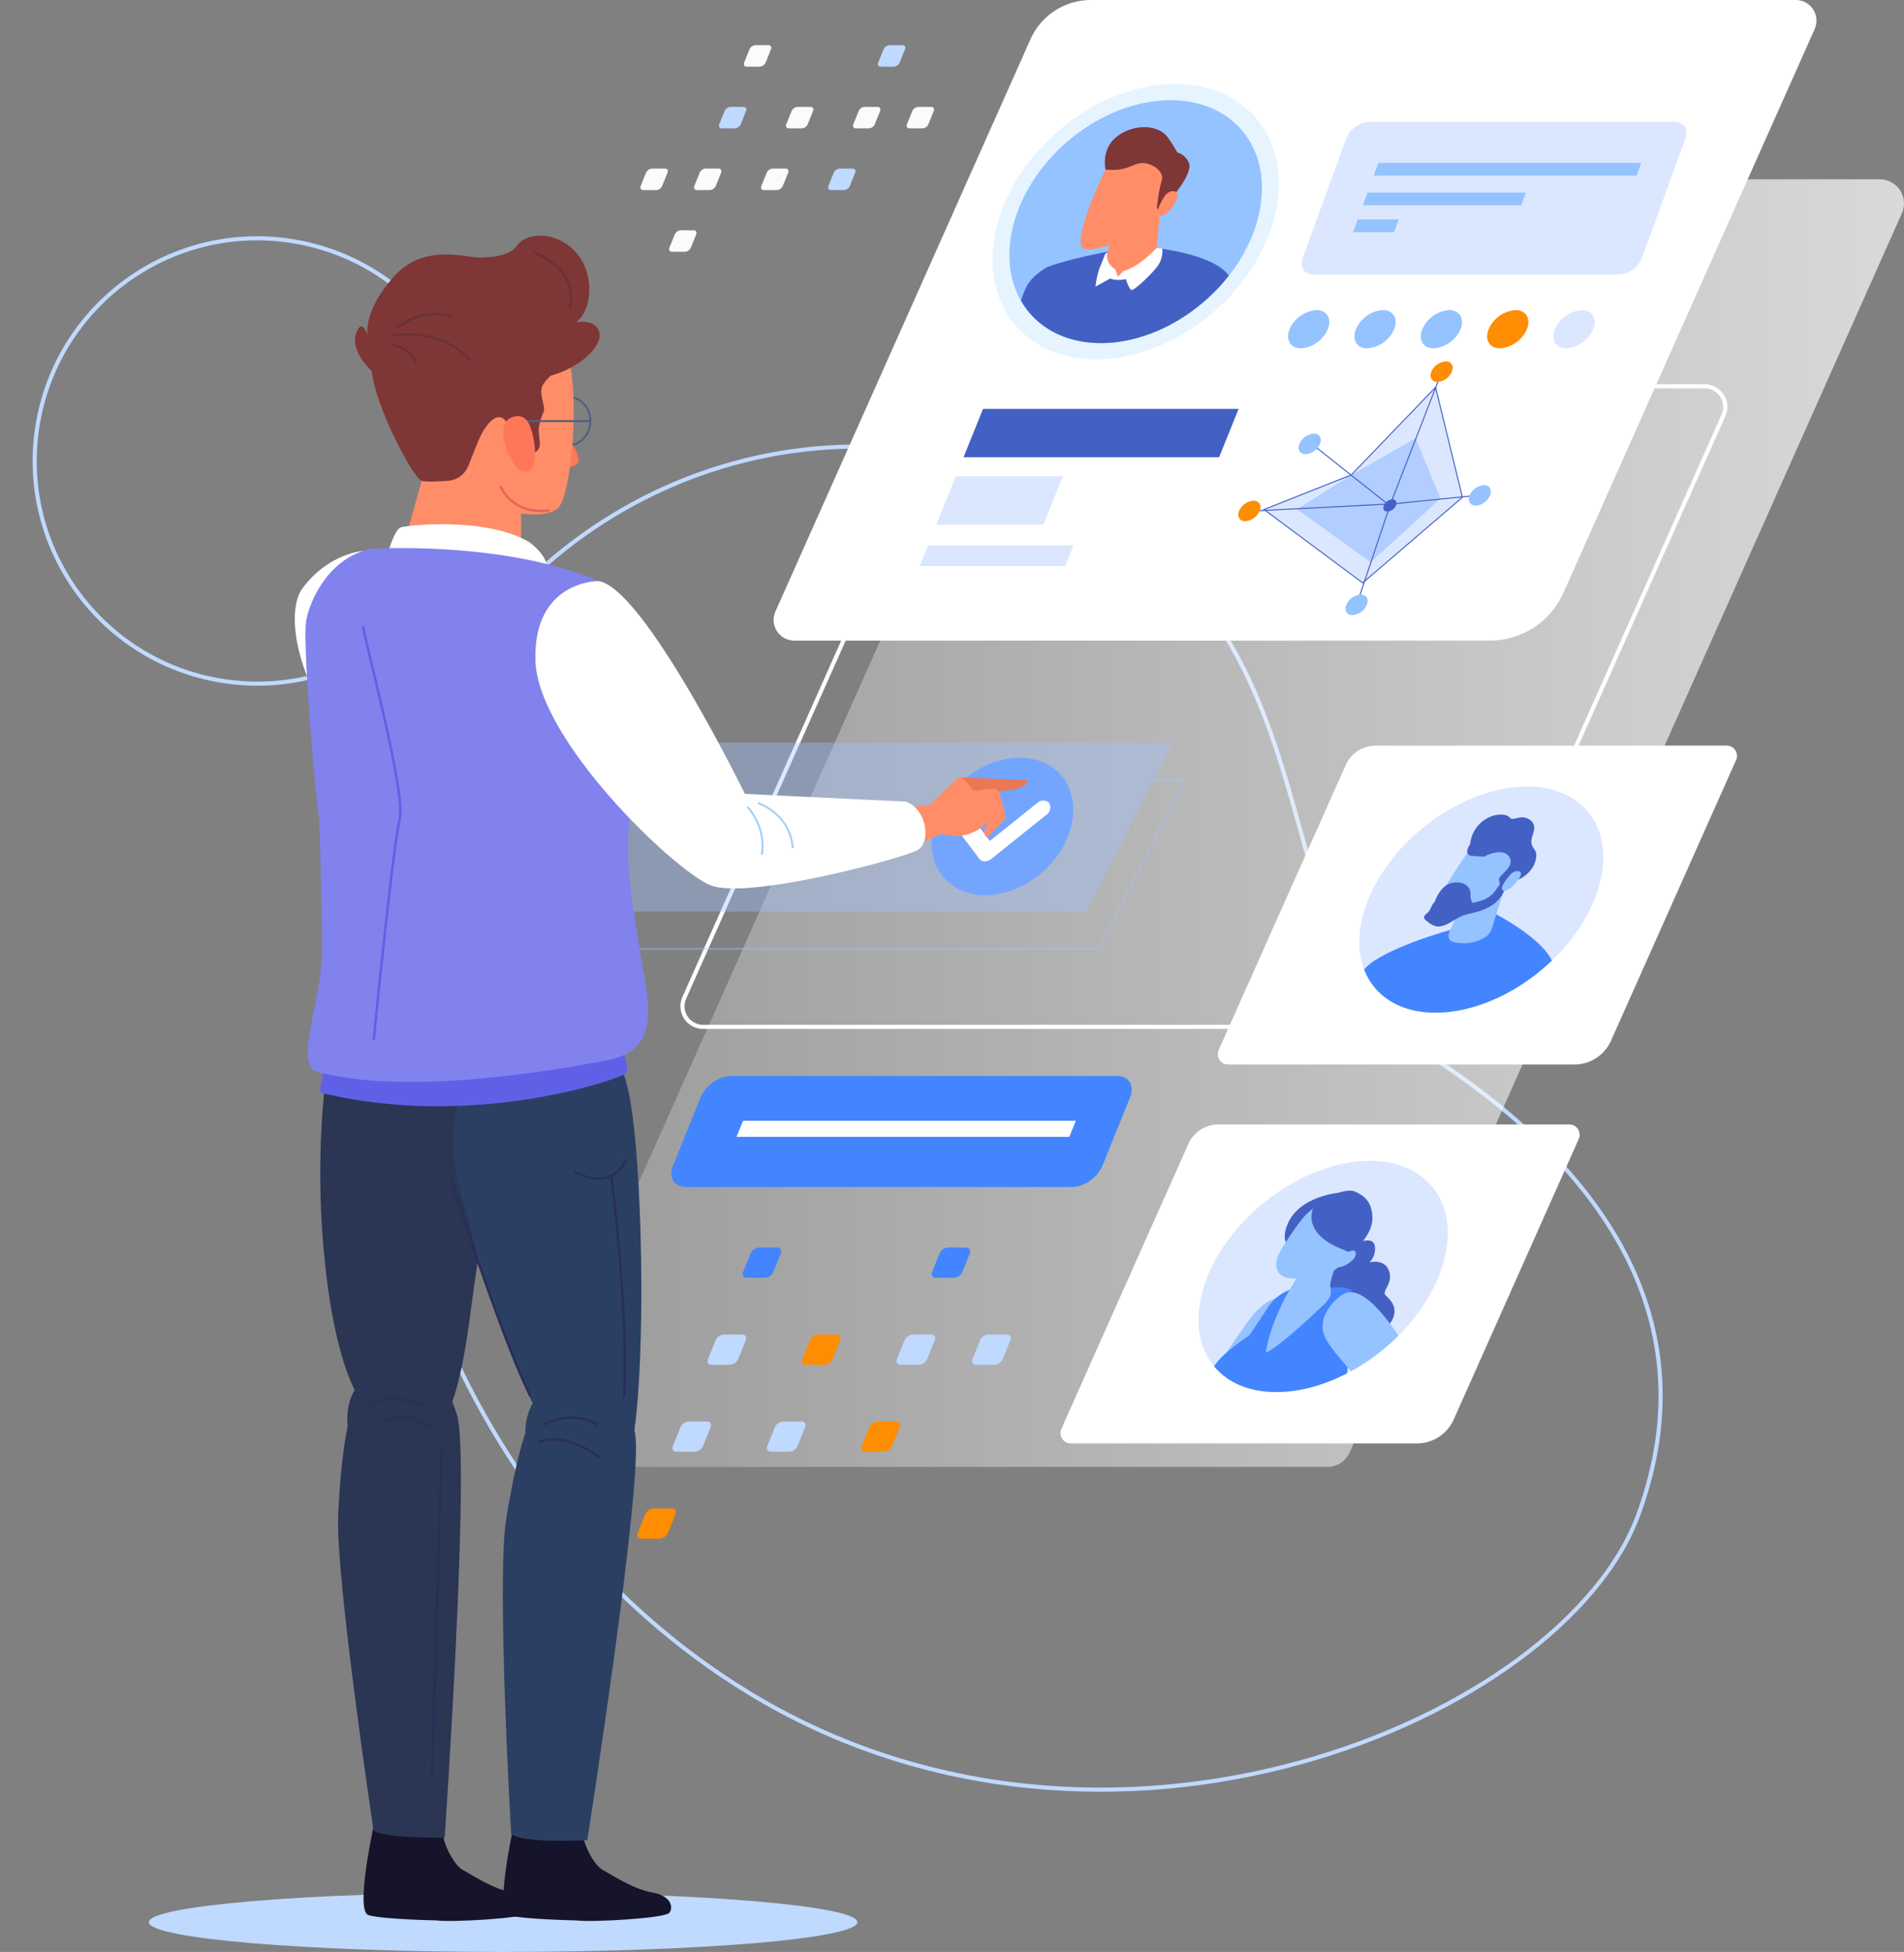 <svg xmlns="http://www.w3.org/2000/svg" xmlns:xlink="http://www.w3.org/1999/xlink" width="513.282" height="526" viewBox="0 0 513.282 526">
  <rect x="0" y="0" width="513.282" height="526" fill="#808080" stroke="none"/>
  <defs>
    <linearGradient id="linear-gradient" y1="0.5" x2="1" y2="0.5" gradientUnits="objectBoundingBox">
      <stop offset="0" stop-color="#fff" stop-opacity="0.2"/>
      <stop offset="1" stop-color="#fff" stop-opacity="0.702"/>
    </linearGradient>
    <clipPath id="clip-path">
      <ellipse id="Ellipse_136" data-name="Ellipse 136" cx="37.261" cy="24.944" rx="37.261" ry="24.944" transform="matrix(0.774, -0.633, 0.633, 0.774, 0, 47.19)" fill="none"/>
    </clipPath>
    <clipPath id="clip-path-2">
      <ellipse id="Ellipse_138" data-name="Ellipse 138" cx="38.08" cy="25.492" rx="38.08" ry="25.492" transform="translate(0 48.227) rotate(-39.289)" fill="none"/>
    </clipPath>
  </defs>
  <g id="Sign-up_as_a_employer-or-_Jobseekers" data-name="Sign-up as a employer-or- Jobseekers" transform="translate(-362.287 -132.543)">
    <path id="Path_667" data-name="Path 667" d="M420.014,293.374c16.492-72.5,91.871-116.005,162.65-93.242q2.133.687,4.3,1.432c92.523,31.8,62.164,125.774,108.425,154.687s79.513,70.837,59.273,125.774S611.542,589,514.68,529.731C438.542,483.139,399.027,385.629,420.014,293.374Z" transform="translate(49.239 58.819)" fill="none" stroke="#bfd9ff" stroke-miterlimit="10" stroke-width="1.109"/>
    <circle id="Ellipse_132" data-name="Ellipse 132" cx="59.996" cy="59.996" r="59.996" transform="translate(362.922 306.533) rotate(-80.912)" fill="none" stroke="#bfd9ff" stroke-miterlimit="10" stroke-width="1.109"/>
    <g id="Group_197" data-name="Group 197" transform="translate(402.406 132.543)">
      <path id="Path_668" data-name="Path 668" d="M651.3,504.211H441.465a6.5,6.5,0,0,1-5.941-9.154L584.411,161.1a6.5,6.5,0,0,1,5.94-3.855H800.187a6.505,6.505,0,0,1,5.943,9.154L657.242,500.355A6.507,6.507,0,0,1,651.3,504.211Z" transform="translate(-333.538 -108.922)" fill="url(#linear-gradient)"/>
      <path id="Path_669" data-name="Path 669" d="M682.139,292.271l67.718-151.89a5.57,5.57,0,0,0-5.088-7.838h-190a17.859,17.859,0,0,0-16.314,10.588L469.7,297.327a5.571,5.571,0,0,0,5.088,7.838H662.271A21.75,21.75,0,0,0,682.139,292.271Z" transform="translate(-300.78 -132.543)" fill="#fff"/>
      <path id="Path_670" data-name="Path 670" d="M669.575,345.484l67.718-151.89a5.57,5.57,0,0,0-5.088-7.838H542.2a17.862,17.862,0,0,0-16.312,10.588l-68.747,154.2a5.57,5.57,0,0,0,5.088,7.838H649.707A21.752,21.752,0,0,0,669.575,345.484Z" transform="translate(-312.792 -81.667)" fill="none" stroke="#fff" stroke-miterlimit="10" stroke-width="1.109"/>
      <path id="Path_671" data-name="Path 671" d="M597.526,239.978H606.2l-23.312,45.539H441.935l5.689-11.115" transform="translate(-326.863 -29.826)" fill="none" stroke="#a1c2ff" stroke-miterlimit="10" stroke-width="0.554" opacity="0.39"/>
      <g id="Group_158" data-name="Group 158" transform="translate(212.645 7.404)">
        <g id="Group_153" data-name="Group 153" transform="translate(0 0)">
          <ellipse id="Ellipse_133" data-name="Ellipse 133" cx="42.79" cy="32.154" rx="42.79" ry="32.154" transform="translate(0 56.055) rotate(-40.92)" fill="#e6f4ff"/>
          <g id="Group_152" data-name="Group 152" transform="translate(6.282 6.156)">
            <ellipse id="Ellipse_134" data-name="Ellipse 134" cx="37.756" cy="28.371" rx="37.756" ry="28.371" transform="translate(0 49.46) rotate(-40.92)" fill="#94c3ff"/>
          </g>
        </g>
        <g id="Group_157" data-name="Group 157" transform="translate(22.468 26.861)">
          <g id="Group_156" data-name="Group 156">
            <g id="Group_155" data-name="Group 155" transform="translate(0 3.954)">
              <g id="Group_154" data-name="Group 154">
                <path id="Path_672" data-name="Path 672" d="M534.829,166.427s-17.2,2.842-24.539,5.737c-4.986,3-5.778,5.389-6.969,8.973l-.018.035c4,6.989,11.607,11.431,21.542,11.431,12.834,0,26.038-7.406,34.484-18.162C554.73,167.689,534.829,166.427,534.829,166.427Z" transform="translate(-503.303 -138.366)" fill="#4361c4"/>
                <path id="Path_673" data-name="Path 673" d="M517.821,166.413l-2.966,12.529a2.377,2.377,0,0,0,1.892,3.12,14.083,14.083,0,0,0,9.964-2.175,4.441,4.441,0,0,0,2.075-3.267c.417-5.847,1.6-17.834,1.6-17.834Z" transform="translate(-492.345 -145.671)" fill="#ff8d68"/>
                <path id="Path_674" data-name="Path 674" d="M518.239,159.547s-8.077,16.353-6.5,20.746c1.817,3,18.057-3.736,20.717-8.12s8.769-12.325,4.01-17.292S524.35,151.605,518.239,159.547Z" transform="translate(-495.435 -152.081)" fill="#ff8d68"/>
              </g>
            </g>
            <path id="Path_675" data-name="Path 675" d="M515.055,161.48s-1.422-5.778,3.466-9.182,11.163-2.723,13.421.681a37.349,37.349,0,0,1,2.451,3.914,4.6,4.6,0,0,1,3.206,3.063c.8,2.553-4.288,9.02-6.357,10.891s-1.641,1.921-1.641,1.921l-.692-.9a40.659,40.659,0,0,1,1.393-7.828c.27-1.532-1.479-3.744-4.565-4.254S521.514,162.15,515.055,161.48Z" transform="translate(-492.251 -150.06)" fill="#7e3636"/>
            <path id="Path_676" data-name="Path 676" d="M523.822,160.485s1.123-2.087,3.122-1.5c1.985.663-1.98,6.913-4.082,6.479C520.85,164.953,523.822,160.485,523.822,160.485Z" transform="translate(-485.271 -141.624)" fill="#ff8d68"/>
            <path id="Path_677" data-name="Path 677" d="M530.071,166.69s-4.317,4.765-8.564,6.126c-.745.227-1.85,1.7-1.85,1.7l-.775-2.042s-2.917-1.7-2.07-4.652l-.585.454-1.559,3.857a23.755,23.755,0,0,0-1.091,4.992l3.908-2.156a7.618,7.618,0,0,0,4.278.113s.808,2.723,1.537,2.95,6.633-5.332,7.527-7.261a7.246,7.246,0,0,0,.767-3.857Z" transform="translate(-493.482 -134.16)" fill="#fff"/>
          </g>
        </g>
      </g>
      <g id="Group_159" data-name="Group 159" transform="translate(310.814 32.837)">
        <path id="Path_678" data-name="Path 678" d="M627.515,190.484H545.2c-2.525,0-3.826-2.046-2.907-4.573l11.65-32.009a7.232,7.232,0,0,1,6.236-4.571h82.31c2.525,0,3.828,2.046,2.909,4.571l-11.65,32.009A7.233,7.233,0,0,1,627.515,190.484Z" transform="translate(-542.003 -149.33)" fill="#a1c2ff" opacity="0.39"/>
        <path id="Path_679" data-name="Path 679" d="M622.793,158.409H551.916l1.248-3.43h70.878Z" transform="translate(-532.526 -143.929)" fill="#94c3ff"/>
        <path id="Path_680" data-name="Path 680" d="M593.106,162.5H550.427l1.248-3.429h42.679Z" transform="translate(-533.95 -140.018)" fill="#94c3ff"/>
        <path id="Path_681" data-name="Path 681" d="M560.13,166.2H549.079l1.248-3.43h11.051Z" transform="translate(-535.238 -136.479)" fill="#94c3ff"/>
      </g>
      <g id="Group_162" data-name="Group 162" transform="translate(293.703 83.566)">
        <path id="Path_682" data-name="Path 682" d="M550.822,180.412a8.57,8.57,0,0,1-7.23,5.15c-2.846,0-4.219-2.3-3.071-5.15a8.576,8.576,0,0,1,7.232-5.148C550.6,175.264,551.972,177.568,550.822,180.412Z" transform="translate(-526.697 -175.264)" fill="#94c3ff"/>
        <path id="Path_683" data-name="Path 683" d="M559.968,180.412a8.57,8.57,0,0,1-7.23,5.15c-2.846,0-4.219-2.3-3.071-5.15a8.576,8.576,0,0,1,7.232-5.148C559.743,175.264,561.118,177.568,559.968,180.412Z" transform="translate(-517.953 -175.264)" fill="#94c3ff"/>
        <path id="Path_684" data-name="Path 684" d="M569.114,180.412a8.569,8.569,0,0,1-7.229,5.15c-2.846,0-4.219-2.3-3.071-5.15a8.576,8.576,0,0,1,7.232-5.148C568.889,175.264,570.264,177.568,569.114,180.412Z" transform="translate(-509.209 -175.264)" fill="#94c3ff"/>
        <path id="Path_685" data-name="Path 685" d="M578.26,180.412a8.57,8.57,0,0,1-7.23,5.15c-2.846,0-4.219-2.3-3.071-5.15a8.577,8.577,0,0,1,7.232-5.148C578.035,175.264,579.41,177.568,578.26,180.412Z" transform="translate(-500.464 -175.264)" fill="#ff8d02"/>
        <path id="Path_686" data-name="Path 686" d="M587.406,180.412a8.57,8.57,0,0,1-7.232,5.15c-2.844,0-4.217-2.3-3.069-5.15a8.577,8.577,0,0,1,7.232-5.148C587.181,175.264,588.556,177.568,587.406,180.412Z" transform="translate(-491.72 -175.264)" fill="#a1c2ff" opacity="0.39"/>
        <g id="Group_161" data-name="Group 161" transform="translate(0 13.824)">
          <g id="Group_160" data-name="Group 160" transform="translate(4.412 3.686)">
            <path id="Path_687" data-name="Path 687" d="M583.044,185.9l-22.71,23.6L536.8,218.833l26.671,19.578,26.805-22.871Z" transform="translate(-534.276 -182.606)" fill="#a1c2ff" opacity="0.39"/>
            <path id="Path_688" data-name="Path 688" d="M573.325,192.909,556,202.8l-14.656,9.264,19.878,14.276,18.794-17.167Z" transform="translate(-529.939 -175.904)" fill="#a1c2ff" opacity="0.7"/>
            <path id="Path_689" data-name="Path 689" d="M583.044,185.9l-22.71,23.6L536.8,218.833l26.6,19.761,26.879-23.054Z" transform="translate(-534.276 -182.606)" fill="none" stroke="#4361c4" stroke-miterlimit="10" stroke-width="0.281"/>
            <path id="Path_690" data-name="Path 690" d="M556.663,202.98a2.743,2.743,0,0,1-2.312,1.647c-.91,0-1.35-.737-.982-1.647a2.742,2.742,0,0,1,2.312-1.647C556.59,201.333,557.03,202.07,556.663,202.98Z" transform="translate(-518.562 -167.85)" fill="#4361c4"/>
            <path id="Path_691" data-name="Path 691" d="M551.281,193.85l20.1,15.918-35.869,1.83" transform="translate(-535.511 -175.004)" fill="none" stroke="#4361c4" stroke-miterlimit="10" stroke-width="0.281"/>
            <path id="Path_692" data-name="Path 692" d="M549.64,229.864,558.6,203.15l23.649-2.379" transform="translate(-522.002 -168.386)" fill="none" stroke="#4361c4" stroke-miterlimit="10" stroke-width="0.281"/>
            <line id="Line_9" data-name="Line 9" x1="13.497" y2="34.764" transform="translate(36.601)" fill="none" stroke="#4361c4" stroke-miterlimit="10" stroke-width="0.281"/>
          </g>
          <path id="Path_693" data-name="Path 693" d="M547.316,195.045a4.6,4.6,0,0,1-3.881,2.764c-1.526,0-2.263-1.238-1.647-2.764a4.6,4.6,0,0,1,3.881-2.764C547.195,192.281,547.932,193.519,547.316,195.045Z" transform="translate(-525.306 -172.818)" fill="#94c3ff"/>
          <path id="Path_694" data-name="Path 694" d="M539,204.282a4.6,4.6,0,0,1-3.879,2.764c-1.528,0-2.265-1.236-1.649-2.764a4.6,4.6,0,0,1,3.881-2.762C538.882,201.52,539.619,202.756,539,204.282Z" transform="translate(-533.256 -163.985)" fill="#ff8d02"/>
          <path id="Path_695" data-name="Path 695" d="M553.783,217.217a4.606,4.606,0,0,1-3.881,2.764c-1.526,0-2.263-1.238-1.647-2.764a4.6,4.6,0,0,1,3.881-2.764C553.662,214.453,554.4,215.691,553.783,217.217Z" transform="translate(-519.123 -151.62)" fill="#94c3ff"/>
          <path id="Path_696" data-name="Path 696" d="M570.765,202.14a4.606,4.606,0,0,1-3.881,2.764c-1.526,0-2.263-1.238-1.647-2.764a4.6,4.6,0,0,1,3.881-2.764C570.644,199.376,571.381,200.612,570.765,202.14Z" transform="translate(-502.887 -166.035)" fill="#94c3ff"/>
          <path id="Path_697" data-name="Path 697" d="M565.5,185.095a4.6,4.6,0,0,1-3.881,2.764c-1.526,0-2.263-1.238-1.647-2.764a4.6,4.6,0,0,1,3.881-2.764C565.378,182.331,566.115,183.567,565.5,185.095Z" transform="translate(-507.922 -182.331)" fill="#ff8d02"/>
        </g>
      </g>
      <g id="Group_163" data-name="Group 163" transform="translate(207.776 110.18)">
        <path id="Path_698" data-name="Path 698" d="M564.287,201.905h-68.9l5.267-13.035h68.9Z" transform="translate(-483.536 -188.87)" fill="#4361c4"/>
        <path id="Path_699" data-name="Path 699" d="M528.589,213.259H489.328l2.257-5.587h39.261Z" transform="translate(-489.328 -170.894)" fill="#a1c2ff" opacity="0.39"/>
        <path id="Path_700" data-name="Path 700" d="M520.5,211.187H491.635l5.267-13.036h28.864Z" transform="translate(-487.121 -179.996)" fill="#a1c2ff" opacity="0.39"/>
      </g>
      <g id="Group_171" data-name="Group 171" transform="translate(288.169 199.509)">
        <path id="Path_701" data-name="Path 701" d="M636.437,314.783l33.717-75.624a2.774,2.774,0,0,0-2.533-3.9h-94.6a8.894,8.894,0,0,0-8.122,5.272L530.67,317.3a2.774,2.774,0,0,0,2.533,3.9h93.344A10.83,10.83,0,0,0,636.437,314.783Z" transform="translate(-530.427 -233.849)" fill="#fff"/>
        <g id="Group_170" data-name="Group 170" transform="translate(26.409 0)">
          <ellipse id="Ellipse_135" data-name="Ellipse 135" cx="37.261" cy="24.944" rx="37.261" ry="24.944" transform="matrix(0.774, -0.633, 0.633, 0.774, 0, 47.19)" fill="#a1c2ff" opacity="0.39"/>
          <g id="Group_169" data-name="Group 169" transform="translate(0)">
            <g id="Group_168" data-name="Group 168" transform="translate(0)" clip-path="url(#clip-path)">
              <g id="Group_167" data-name="Group 167" transform="translate(-2.031 20.001)">
                <path id="Path_702" data-name="Path 702" d="M592.081,258.092s15.34,7.623,16.963,14.608-5.184,25.406-5.184,25.406H542.889s9.994-21.6,17.763-26.675,22.767-8.961,22.767-8.961Z" transform="translate(-542.889 -232.017)" fill="#4385ff"/>
                <g id="Group_166" data-name="Group 166" transform="translate(31.23)">
                  <g id="Group_165" data-name="Group 165">
                    <g id="Group_164" data-name="Group 164" transform="translate(2.999 4.349)">
                      <path id="Path_703" data-name="Path 703" d="M567.3,258.161,562.517,268.5c-.6,1.293-.243,2.474.872,2.811a11.044,11.044,0,0,0,8.243-.949,4.508,4.508,0,0,0,2.269-2.578c1.475-4.912,4.757-14.95,4.757-14.95Z" transform="translate(-558.627 -241.394)" fill="#94c3ff"/>
                      <path id="Path_704" data-name="Path 704" d="M569.572,252.276s-9.544,13.117-9.174,16.977c.837,2.7,14.9-1.543,17.845-5.015s9.3-9.645,6.539-14.275S575.923,246.1,569.572,252.276Z" transform="translate(-560.388 -246.985)" fill="#94c3ff"/>
                    </g>
                    <path id="Path_705" data-name="Path 705" d="M571.441,252.475a5.836,5.836,0,0,0-.34.516c-.554.933-1.375,2.815.917,2.938l3.059.164s4.912-2.8,6.84.164c1.434,2.96-3.243,4.769-2.854,6.25s.192,1.15-.469,1.972a7.548,7.548,0,0,1-3.4,3.126c-2.208.986-3.949.822-6.06,1.974s-6.183-.166-6.606-1.152c-.984-.822-1.549.986-2.179,2.138s-2.572,1.481-.7,2.96,3.249,2.138,6.512.164,3.363-1.807,6.654-2.631,5.739-2.484,6.995-4.53,1.659-4.679,2.717-5.665,1.643,0,1.179,1.15,4.016-.986,5.082-4.44-.81-3.288-1-5.262,2.056-4.276-.338-6.083-4.64.493-5.489-.659-4.568-1.314-7.537,1.152a8.99,8.99,0,0,0-3.14,5.96" transform="translate(-558.854 -244.762)" fill="#4361c4"/>
                    <path id="Path_706" data-name="Path 706" d="M571.7,253.69s1.289-1.665,2.742-.986c1.428.739-2.909,5.673-4.473,5.119C568.5,257.205,571.7,253.69,571.7,253.69Z" transform="translate(-548.596 -237.324)" fill="#94c3ff"/>
                    <path id="Path_707" data-name="Path 707" d="M560.211,259.984s1.4-5.1,4.957-5.755,5.156,1.479,4.919,3.288a3.019,3.019,0,0,0,1.336,2.8S562.46,264.589,560.211,259.984Z" transform="translate(-557.557 -235.826)" fill="#4361c4"/>
                  </g>
                </g>
              </g>
            </g>
          </g>
        </g>
      </g>
      <g id="Group_172" data-name="Group 172" transform="translate(245.757 303.009)">
        <path id="Path_708" data-name="Path 708" d="M614.757,366.975l33.715-75.624a2.773,2.773,0,0,0-2.533-3.9h-94.6a8.9,8.9,0,0,0-8.124,5.272l-34.228,76.772a2.774,2.774,0,0,0,2.533,3.9h93.344A10.833,10.833,0,0,0,614.757,366.975Z" transform="translate(-508.745 -287.449)" fill="#fff"/>
      </g>
      <g id="Group_179" data-name="Group 179" transform="translate(270.949 300.125)">
        <ellipse id="Ellipse_137" data-name="Ellipse 137" cx="38.08" cy="25.492" rx="38.08" ry="25.492" transform="translate(0 48.227) rotate(-39.289)" fill="#a1c2ff" opacity="0.39"/>
        <g id="Group_178" data-name="Group 178" transform="translate(0 0)">
          <g id="Group_177" data-name="Group 177" clip-path="url(#clip-path-2)">
            <g id="Group_176" data-name="Group 176" transform="translate(-17.539 20.725)">
              <path id="Path_709" data-name="Path 709" d="M555.863,304.28s4.644-2.21,5.266.471a5.13,5.13,0,0,1-1.428,4.595s4.2-1.154,5.315,2.427-2.251,5.289-.855,6.565,4.29,4.006.243,8.544-9.966,9.743-16.828,6.391S542.9,313.6,542.9,313.6l1.676-4.765Z" transform="translate(-484.059 -290.016)" fill="#4361c4"/>
              <path id="Path_710" data-name="Path 710" d="M554.173,296.864s-10.34.87-13.6,8.114,3.226,7.752,3.226,7.752Z" transform="translate(-486.849 -296.289)" fill="#4361c4"/>
              <path id="Path_711" data-name="Path 711" d="M512.78,332.406l.665,1.2a160.57,160.57,0,0,0,15.062,15.59h14.766c7.7-7.02,18.215-19.256,18.262-19.754.068-.712,9.262-10.71,7.235-14.786s-4.655-3.423-4.655-3.423-3,.411-6.361,3.895S537.8,344.338,537.8,344.338a24.084,24.084,0,0,0-6.052-6.774c-3.924-2.932-15.4-9.113-15.4-9.113s.7-4.965.638-5.915-2.922-5.283-3.789-4.352,1.16,5.006,1.16,5.006S512.117,331.205,512.78,332.406Z" transform="translate(-512.657 -282.589)" fill="#94c3ff"/>
              <path id="Path_712" data-name="Path 712" d="M533.989,343.246s.438,3.163,1.285,7.206h29.318c.649-6.617,2.019-19.921,2.838-23.078,1.1-4.245.129-13.28.479-15.762s-6.737-1.571-6.737-1.571l-9.235.155-1.49.638a11.755,11.755,0,0,0-5.107,4.27c-1.144,1.751-2.829,4.3-5.094,7.644-3.646,2.766-11.687,7.572-11.095,13.632S533.989,343.246,533.989,343.246Z" transform="translate(-496.917 -283.846)" fill="#4385ff"/>
              <path id="Path_713" data-name="Path 713" d="M547.479,308.7s-8.2,10.138-10.453,22.9c2.674-.822,10.805-8.282,15.6-12.83,2.023-1.919,2.21-2.966,1.837-4.933-.184-.968.667-3.65,1.8-6.721C557.017,302.86,547.479,308.7,547.479,308.7Z" transform="translate(-489.358 -287.974)" fill="#94c3ff"/>
              <path id="Path_714" data-name="Path 714" d="M565.7,345.395s1.276,1.76,3.38,4.4H582.2c-2.527-3.351-4.538-6.056-5.162-7-2.144-3.249-17.141-35.953-26.278-31.882-1.69.751-7.793,5.876-5.3,11.623S565.7,345.395,565.7,345.395Z" transform="translate(-481.862 -283.191)" fill="#94c3ff"/>
              <g id="Group_175" data-name="Group 175" transform="translate(50.524)">
                <g id="Group_174" data-name="Group 174" transform="translate(0 0.955)">
                  <g id="Group_173" data-name="Group 173">
                    <path id="Path_715" data-name="Path 715" d="M545.715,303.451a68.005,68.005,0,0,0-6.455,9.608c-1.684,3.271-.532,6.265,2.606,6.6,4.509.481,11.386-.636,13.648-3.22,3.355-3.838,10.553-10.629,7.631-15.907-2.836-5.123-9.3-4.591-16.263,1.665A10.351,10.351,0,0,0,545.715,303.451Z" transform="translate(-538.486 -297.058)" fill="#94c3ff"/>
                  </g>
                </g>
                <path id="Path_716" data-name="Path 716" d="M544.116,300.566s-4.526,7.4,8.327,12.124l1.618.73s5.614-4.458,5.7-9.178-2.351-6.439-4.806-7.466S545.831,298.8,544.116,300.566Z" transform="translate(-533.843 -296.57)" fill="#4361c4"/>
              </g>
              <path id="Path_717" data-name="Path 717" d="M548.759,305.869s3.253-2.244,3.216-.172-4.6,4.288-5.082,3.423S548.759,305.869,548.759,305.869Z" transform="translate(-479.987 -288.683)" fill="#94c3ff"/>
            </g>
          </g>
        </g>
      </g>
      <g id="Group_180" data-name="Group 180" transform="translate(140.866 289.954)">
        <path id="Path_718" data-name="Path 718" d="M563.225,310.685h-104.2c-3.2,0-4.742-2.594-3.449-5.79l7.406-18.33c1.291-3.2,4.931-5.79,8.128-5.79h104.2c3.2,0,4.742,2.592,3.449,5.79l-7.406,18.33C570.062,308.092,566.422,310.685,563.225,310.685Z" transform="translate(-455.121 -280.775)" fill="#4385ff"/>
        <path id="Path_719" data-name="Path 719" d="M553.827,291.282H464.1l1.754-4.342h89.726Z" transform="translate(-446.536 -274.88)" fill="#fff"/>
      </g>
      <g id="Group_185" data-name="Group 185" transform="translate(132.523 12.184)">
        <g id="Group_181" data-name="Group 181" transform="translate(27.89)">
          <path id="Path_720" data-name="Path 720" d="M469.4,144.554h-3.525c-.624,0-.925-.5-.673-1.129l1.424-3.525a1.88,1.88,0,0,1,1.586-1.129h3.523c.624,0,.925.5.673,1.129l-1.424,3.525A1.875,1.875,0,0,1,469.4,144.554Z" transform="translate(-465.114 -138.772)" fill="#f9fbfc"/>
          <path id="Path_721" data-name="Path 721" d="M487.878,144.554h-3.525c-.624,0-.925-.5-.673-1.129L485.1,139.9a1.88,1.88,0,0,1,1.584-1.129h3.525c.624,0,.925.5.673,1.129l-1.424,3.525A1.88,1.88,0,0,1,487.878,144.554Z" transform="translate(-447.449 -138.772)" fill="#bfd9ff"/>
        </g>
        <g id="Group_182" data-name="Group 182" transform="translate(21.173 16.625)">
          <path id="Path_722" data-name="Path 722" d="M465.967,153.055h-3.525c-.624,0-.925-.507-.673-1.131l1.424-3.523a1.883,1.883,0,0,1,1.587-1.131H468.3c.624,0,.925.507.673,1.131l-1.422,3.523A1.883,1.883,0,0,1,465.967,153.055Z" transform="translate(-461.68 -147.271)" fill="#bfd9ff"/>
          <path id="Path_723" data-name="Path 723" d="M475.2,153.055h-3.523c-.624,0-.925-.507-.673-1.131l1.422-3.523a1.883,1.883,0,0,1,1.586-1.131h3.525c.624,0,.925.507.673,1.131l-1.424,3.523A1.882,1.882,0,0,1,475.2,153.055Z" transform="translate(-452.847 -147.271)" fill="#f9fbfc"/>
          <path id="Path_724" data-name="Path 724" d="M484.444,153.055h-3.525c-.624,0-.925-.507-.673-1.131l1.424-3.523a1.883,1.883,0,0,1,1.586-1.131h3.523c.624,0,.925.507.673,1.131l-1.424,3.523A1.882,1.882,0,0,1,484.444,153.055Z" transform="translate(-444.015 -147.271)" fill="#f9fbfc"/>
          <path id="Path_725" data-name="Path 725" d="M491.833,153.055H488.31c-.624,0-.925-.507-.673-1.131l1.424-3.523a1.877,1.877,0,0,1,1.584-1.131h3.525c.624,0,.925.507.673,1.131l-1.424,3.523A1.882,1.882,0,0,1,491.833,153.055Z" transform="translate(-436.948 -147.271)" fill="#f9fbfc"/>
        </g>
        <g id="Group_183" data-name="Group 183" transform="translate(0 33.251)">
          <path id="Path_726" data-name="Path 726" d="M462.533,161.553h-3.525c-.622,0-.925-.507-.673-1.129l1.424-3.525a1.88,1.88,0,0,1,1.586-1.129h3.523c.624,0,.925.5.673,1.129l-1.422,3.525A1.884,1.884,0,0,1,462.533,161.553Z" transform="translate(-443.791 -155.771)" fill="#f9fbfc"/>
          <path id="Path_727" data-name="Path 727" d="M455.141,161.553h-3.523c-.624,0-.925-.507-.673-1.129l1.422-3.525a1.88,1.88,0,0,1,1.586-1.129h3.525c.624,0,.925.5.673,1.129l-1.424,3.525A1.884,1.884,0,0,1,455.141,161.553Z" transform="translate(-450.856 -155.771)" fill="#f9fbfc"/>
          <path id="Path_728" data-name="Path 728" d="M471.77,161.553h-3.523c-.624,0-.925-.507-.673-1.129L469,156.9a1.875,1.875,0,0,1,1.584-1.129h3.525c.624,0,.925.5.673,1.129l-1.424,3.525A1.884,1.884,0,0,1,471.77,161.553Z" transform="translate(-434.958 -155.771)" fill="#f9fbfc"/>
          <path id="Path_729" data-name="Path 729" d="M481.01,161.553h-3.525c-.624,0-.925-.507-.673-1.129l1.424-3.525a1.88,1.88,0,0,1,1.586-1.129h3.523c.624,0,.925.5.673,1.129l-1.424,3.525A1.881,1.881,0,0,1,481.01,161.553Z" transform="translate(-426.125 -155.771)" fill="#bfd9ff"/>
        </g>
        <g id="Group_184" data-name="Group 184" transform="translate(7.739 49.876)">
          <path id="Path_730" data-name="Path 730" d="M459.1,170.052h-3.523c-.624,0-.925-.5-.675-1.129l1.424-3.525a1.88,1.88,0,0,1,1.586-1.129h3.523c.624,0,.925.5.675,1.129l-1.424,3.525A1.88,1.88,0,0,1,459.1,170.052Z" transform="translate(-454.813 -164.27)" fill="#f9fbfc"/>
        </g>
      </g>
      <g id="Group_190" data-name="Group 190" transform="translate(120.782 336.186)">
        <g id="Group_186" data-name="Group 186" transform="translate(39.311)">
          <path id="Path_731" data-name="Path 731" d="M470.993,312.561h-4.968c-.878,0-1.3-.712-.949-1.592L467.083,306a2.653,2.653,0,0,1,2.236-1.592h4.966c.88,0,1.3.714.949,1.592l-2.007,4.966A2.647,2.647,0,0,1,470.993,312.561Z" transform="translate(-464.951 -304.41)" fill="#4385ff"/>
          <path id="Path_732" data-name="Path 732" d="M497.035,312.561h-4.966c-.878,0-1.3-.712-.949-1.592L493.126,306a2.651,2.651,0,0,1,2.236-1.592h4.967c.878,0,1.3.714.949,1.592l-2.007,4.966A2.65,2.65,0,0,1,497.035,312.561Z" transform="translate(-440.052 -304.41)" fill="#4385ff"/>
        </g>
        <g id="Group_187" data-name="Group 187" transform="translate(29.844 23.434)">
          <path id="Path_733" data-name="Path 733" d="M466.151,324.541h-4.967c-.878,0-1.3-.714-.949-1.592l2.007-4.967a2.65,2.65,0,0,1,2.236-1.592h4.966c.878,0,1.3.712.949,1.592l-2.007,4.967A2.651,2.651,0,0,1,466.151,324.541Z" transform="translate(-460.111 -316.39)" fill="#bfd9ff"/>
          <path id="Path_734" data-name="Path 734" d="M479.174,324.541h-4.966c-.88,0-1.3-.714-.949-1.592l2.007-4.967a2.647,2.647,0,0,1,2.234-1.592h4.966c.88,0,1.3.712.949,1.592l-2.007,4.967A2.651,2.651,0,0,1,479.174,324.541Z" transform="translate(-447.662 -316.39)" fill="#ff8d02"/>
          <path id="Path_735" data-name="Path 735" d="M492.195,324.541h-4.967c-.88,0-1.3-.714-.949-1.592l2.007-4.967a2.647,2.647,0,0,1,2.234-1.592h4.968c.878,0,1.3.712.949,1.592l-2.007,4.967A2.654,2.654,0,0,1,492.195,324.541Z" transform="translate(-435.212 -316.39)" fill="#bfd9ff"/>
          <path id="Path_736" data-name="Path 736" d="M502.612,324.541h-4.966c-.878,0-1.3-.714-.949-1.592l2.007-4.967a2.647,2.647,0,0,1,2.234-1.592h4.968c.878,0,1.3.712.949,1.592l-2.007,4.967A2.653,2.653,0,0,1,502.612,324.541Z" transform="translate(-425.253 -316.39)" fill="#bfd9ff"/>
        </g>
        <g id="Group_188" data-name="Group 188" transform="translate(0 46.868)">
          <path id="Path_737" data-name="Path 737" d="M461.311,336.519h-4.966c-.878,0-1.3-.712-.949-1.592l2.007-4.966a2.651,2.651,0,0,1,2.236-1.59h4.967c.878,0,1.3.712.949,1.59l-2.007,4.966A2.65,2.65,0,0,1,461.311,336.519Z" transform="translate(-434.895 -328.37)" fill="#bfd9ff"/>
          <path id="Path_738" data-name="Path 738" d="M450.894,336.519h-4.966c-.878,0-1.3-.712-.949-1.592l2.007-4.966a2.651,2.651,0,0,1,2.236-1.59h4.966c.878,0,1.3.712.949,1.59l-2.007,4.966A2.65,2.65,0,0,1,450.894,336.519Z" transform="translate(-444.854 -328.37)" fill="#bfd9ff"/>
          <path id="Path_739" data-name="Path 739" d="M474.334,336.519h-4.967c-.88,0-1.3-.712-.949-1.592l2-4.966a2.654,2.654,0,0,1,2.236-1.59h4.966c.88,0,1.3.712.949,1.59l-2.007,4.966A2.647,2.647,0,0,1,474.334,336.519Z" transform="translate(-422.445 -328.37)" fill="#bfd9ff"/>
          <path id="Path_740" data-name="Path 740" d="M487.355,336.519h-4.966c-.88,0-1.3-.712-.949-1.592l2.007-4.966a2.648,2.648,0,0,1,2.234-1.59h4.969c.878,0,1.3.712.949,1.59l-2.007,4.966A2.652,2.652,0,0,1,487.355,336.519Z" transform="translate(-409.996 -328.37)" fill="#ff8d02"/>
        </g>
        <g id="Group_189" data-name="Group 189" transform="translate(10.909 70.3)">
          <path id="Path_741" data-name="Path 741" d="M456.471,348.5H451.5c-.878,0-1.3-.712-.949-1.592l2.007-4.967a2.65,2.65,0,0,1,2.236-1.592h4.966c.878,0,1.3.712.949,1.592l-2.007,4.967A2.65,2.65,0,0,1,456.471,348.5Z" transform="translate(-450.431 -340.349)" fill="#ff8d02"/>
        </g>
      </g>
      <g id="Group_196" data-name="Group 196" transform="translate(0 63.506)">
        <path id="Path_742" data-name="Path 742" d="M581.226,280.39H440.272l23.311-45.539H604.537Z" transform="translate(-328.453 -98.235)" fill="#a1c2ff" opacity="0.39"/>
        <g id="Group_191" data-name="Group 191" transform="translate(203.577 133.06)">
          <ellipse id="Ellipse_139" data-name="Ellipse 139" cx="20.971" cy="16.354" rx="20.971" ry="16.354" transform="translate(0 27.763) rotate(-41.447)" fill="#73a5ff"/>
          <path id="Path_743" data-name="Path 743" d="M501.519,259.221a1.754,1.754,0,0,1-1.444-.667l-4.787-6.375a2.436,2.436,0,0,1,.8-3.22,2.263,2.263,0,0,1,3.222,0l3.576,4.765,12.781-10.23a2.26,2.26,0,0,1,3.22,0,2.434,2.434,0,0,1-.8,3.22L503.3,258.554A2.894,2.894,0,0,1,501.519,259.221Z" transform="translate(-479.749 -223.67)" fill="#fff"/>
        </g>
        <g id="Group_195" data-name="Group 195">
          <path id="Path_744" data-name="Path 744" d="M449.667,193.719c0,3.576-2.615,6.475-5.841,6.475s-5.839-2.9-5.839-6.475,2.613-6.475,5.839-6.475S449.667,190.143,449.667,193.719Z" transform="translate(-330.637 -143.751)" fill="none" stroke="#505e83" stroke-miterlimit="10" stroke-width="0.519"/>
          <path id="Path_745" data-name="Path 745" d="M421.63,208.438s-9.325.622-16.3,10.037,3.138,43.928,33.122,57.875c19.524,7.67,20.918-9.763,16.038-21.965S435.487,211.3,421.63,208.438Z" transform="translate(-363.876 -123.488)" fill="#fff"/>
          <path id="Path_746" data-name="Path 746" d="M574.132,401.267c0,4.431-42.764,8.022-95.513,8.022s-95.511-3.591-95.511-8.022,42.762-8.02,95.511-8.02S574.132,396.838,574.132,401.267Z" transform="translate(-383.107 53.205)" fill="#bfd9ff"/>
          <g id="Group_192" data-name="Group 192" transform="translate(51.01 303.452)">
            <path id="Path_747" data-name="Path 747" d="M415.432,385.73s2.026-4.341,9.552-3.185,8.4,2.605,9.264,6.369,3.472,7.816,5.209,8.685,8.106,5.209,13.317,6.077,5.788,4.053,4.63,5.5-20.842,2.606-25.183,2.027c0,0-14.763-.289-18.237-1.447S415.143,387.178,415.432,385.73Z" transform="translate(-405.826 -260.666)" fill="#16142a"/>
            <path id="Path_748" data-name="Path 748" d="M434.712,385.73s2.027-4.341,9.554-3.185,8.393,2.605,9.262,6.369,3.474,7.816,5.211,8.685,8.1,5.209,13.315,6.077,5.79,4.053,4.632,5.5-20.842,2.606-25.185,2.027c0,0-14.763-.289-18.237-1.447S434.423,387.178,434.712,385.73Z" transform="translate(-387.392 -260.666)" fill="#16142a"/>
            <path id="Path_749" data-name="Path 749" d="M411.822,337.426s-2.2-11.987,10.459-16.01,15.056,1.827,18.888,12.76-3.237,114.186-3.237,114.186-15.428.352-19.166-1.856c0,0-10.312-68.514-9.54-85.2S411.822,337.426,411.822,337.426Z" transform="translate(-409.185 -320.142)" fill="#2b3554"/>
          </g>
          <path id="Path_750" data-name="Path 750" d="M441.35,192.8s2.963,4.01,2.963,6.1S440.3,201,440.3,201Z" transform="translate(-328.422 -138.435)" fill="#ff7759"/>
          <path id="Path_751" data-name="Path 751" d="M451.916,173.417s8.564,2.191,13.417,15.342,1.616,41.1-1.618,44.383-13.059,2.03-26.683-2.467c-14.4-4.751-19.26-19.717-21.832-29.588C410.273,182.185,426.712,162.731,451.916,173.417Z" transform="translate(-353.257 -159.878)" fill="#ff8d68"/>
          <path id="Path_752" data-name="Path 752" d="M417.841,221.638l6.946-24.893s13.894-4.053,22.579,5.209l2.9,4.053v16.21A92.714,92.714,0,0,1,417.841,221.638Z" transform="translate(-349.898 -135.512)" fill="#ff8d68"/>
          <path id="Path_753" data-name="Path 753" d="M409.058,281.219a229.273,229.273,0,0,0,0,65.13c5.209,34.736,15.631,38.21,25.183,38.21s12.157-27.788,13.894-39.947,8.685-53.841-4.341-63.393S416,270.8,409.058,281.219Z" transform="translate(-360.51 -61.068)" fill="#2b3554"/>
          <path id="Path_754" data-name="Path 754" d="M428.021,321.686s-10.422-27.79,7.815-39.947,32.131-10.422,36.473,9.552,5.211,88.577-.868,102.473S443.652,385.947,428.021,321.686Z" transform="translate(-343 -60.719)" fill="#2b3f63"/>
          <path id="Path_755" data-name="Path 755" d="M415.961,212.995s1.94-6.815,3.677-7.394,23.156-2.895,34.736,4.051C459.583,213.7,459,216.6,459,216.6S424.443,209.969,415.961,212.995Z" transform="translate(-351.696 -127)" fill="#fff"/>
          <path id="Path_756" data-name="Path 756" d="M488.459,277.555s1.743,4.184.7,5.579c-1.395,1.395-40.79,15.34-82.279,5.231-.7,0,1.045-6.973,1.045-6.973Z" transform="translate(-360.539 -57.406)" fill="#6060e7"/>
          <path id="Path_757" data-name="Path 757" d="M408.406,281.2c-1.158-8.1-4.632-48.051-3.474-53.841,1.082-5.411,5.7-15.373,15.285-18.544a19.564,19.564,0,0,1,2.083-.561s35.894-2.316,61.368,8.685c0,0,8.718,7.243,10.332,44.149,0,0-.479,6.224-1.874,19.473s.7,23.011,2.789,36.26,6.275,26.5-9.065,29.286c-14.643,2.789-55.087,9.761-78.795,2.789-4.88-3.488,2.093-19.526,2.093-32.076S408.406,281.2,408.406,281.2Z" transform="translate(-362.463 -123.861)" fill="#8182ee"/>
          <path id="Path_758" data-name="Path 758" d="M437.986,337.45s-.869-12.157,12.157-14.763,14.763,3.474,17.368,14.763-12.84,109.744-12.84,109.744-17.045.982-20.519-1.623c0,0-3.983-68.173-1.377-84.673S437.986,337.45,437.986,337.45Z" transform="translate(-336.466 -14.828)" fill="#2b3f63"/>
          <path id="Path_759" data-name="Path 759" d="M424.8,295.092s12.157,39.079,21.276,58.184" transform="translate(-343.249 -40.639)" fill="none" stroke="#2a2e59" stroke-miterlimit="10" stroke-width="0.666"/>
          <path id="Path_760" data-name="Path 760" d="M437.448,329.775s7.382-4.342,14.764,0" transform="translate(-331.153 -9.325)" fill="none" stroke="#2a2e59" stroke-miterlimit="10" stroke-width="0.666"/>
          <path id="Path_761" data-name="Path 761" d="M436.782,331.673s6.08-3.474,16.5,3.908" transform="translate(-331.789 -6.446)" fill="none" stroke="#2a2e59" stroke-miterlimit="10" stroke-width="0.666"/>
          <path id="Path_762" data-name="Path 762" d="M413.475,327.051s4.777-4.34,15.631.434" transform="translate(-354.073 -11.811)" fill="none" stroke="#2a2e59" stroke-miterlimit="10" stroke-width="0.666"/>
          <path id="Path_763" data-name="Path 763" d="M415.251,328.942a13.056,13.056,0,0,1,13.46,1.737" transform="translate(-352.375 -9.36)" fill="none" stroke="#2a2e59" stroke-miterlimit="10" stroke-width="0.666"/>
          <line id="Line_10" data-name="Line 10" x1="2.605" y2="88.577" transform="translate(76.336 326.53)" fill="none" stroke="#2a2e59" stroke-miterlimit="10" stroke-width="0.666"/>
          <path id="Path_764" data-name="Path 764" d="M441.814,295.68s9.841,5.79,13.894-3.474" transform="translate(-326.978 -43.399)" fill="none" stroke="#2a2e59" stroke-miterlimit="10" stroke-width="0.666"/>
          <path id="Path_765" data-name="Path 765" d="M446.845,294.574s4.632,35.894,3.474,59.631" transform="translate(-322.168 -41.135)" fill="none" stroke="#2a2e59" stroke-miterlimit="10" stroke-width="0.666"/>
          <path id="Path_766" data-name="Path 766" d="M431.566,199.531s3.04,7.816,13.243,6.514" transform="translate(-336.776 -132.003)" fill="none" stroke="#e66657" stroke-miterlimit="10" stroke-width="0.666"/>
          <path id="Path_767" data-name="Path 767" d="M461.687,179.61s4.947,6.8,5.256,10.819-6.183,8.038-7.11,10.512,1.2,5.579.27,7.126a14.475,14.475,0,0,0-1.221,4.706l.319,3.5a2.514,2.514,0,0,1-2.013,2.694l-.741.147a2.241,2.241,0,0,1-2.531-1.367c-1.113-2.793-3.409-8.01-5.211-8.46-2.474-.618-4.947,3.709-5.874,5.872-.522,1.221-1.837,4.517-2.883,7.159a6.462,6.462,0,0,1-5.557,4.063c-2.674.192-5.88.325-7.059-.012-2.163-.618-13.249-21.1-13.56-30.994s6.492-19.784,13.6-22.876S448.4,166.627,461.687,179.61Z" transform="translate(-353.799 -160.321)" fill="#7e3636"/>
          <path id="Path_768" data-name="Path 768" d="M412.66,218.8c0,2.784,11.65,44.747,9.8,52.167s-6.973,59.269-6.973,59.269" transform="translate(-354.852 -113.577)" fill="none" stroke="#6060e7" stroke-miterlimit="10" stroke-width="0.666"/>
          <path id="Path_769" data-name="Path 769" d="M412.677,209.113" transform="translate(-354.836 -122.842)" fill="none" stroke="#a6d0f4" stroke-miterlimit="10" stroke-width="0.535"/>
          <path id="Path_770" data-name="Path 770" d="M446.039,170.83s6.8.26,9.152-3.138,9.937-4.184,15.428,1.307,5.229,15.69.522,19.35c0,0,5.491-1.046,6.275,2.877s-6.013,9.935-14.119,11.766c0,0-13.074-3.66-17-1.307s-30.333-.262-30.333-.262-5.753-5.231-4.184-9.937,3.14.262,3.14.262-1.309-6.537,7.322-15.95S442.9,171.615,446.039,170.83Z" transform="translate(-355.948 -165.009)" fill="#7e3636"/>
          <path id="Path_771" data-name="Path 771" d="M494.8,239.636l18.565.784s-.524,1.829-3.4,2.353-13.6,1.831-13.6,1.831Z" transform="translate(-276.319 -93.66)" fill="#eb7754"/>
          <path id="Path_772" data-name="Path 772" d="M496.643,242.045s6.275-1.047,7.582-.784,2.615,7.844,2.615,7.844l-4.969,5.231s-1.831-.784,0-3.662l1.047-1.831-7.584-2.875Z" transform="translate(-275.809 -92.147)" fill="#ff8d68"/>
          <g id="Group_194" data-name="Group 194" transform="translate(104.201 93.074)">
            <path id="Path_773" data-name="Path 773" d="M486.779,248.023l7.844-1.045s6.537-6.537,7.846-7.322,7.844,9.413,8.628,10.719c0,1.047-3.922,4.446-7.844,4.968s-5.23-.522-5.23-.522l-8.628,3.4Z" transform="translate(-388.189 -186.755)" fill="#ff8d68"/>
            <g id="Group_193" data-name="Group 193">
              <path id="Path_774" data-name="Path 774" d="M453.381,212.591s-17.517-.18-16.993,21.263,37.13,56.48,47.067,60.664,52.3-7.322,55.956-9.415,2.615-10.981-3.138-13.072l-43.405-2.093S465.665,214.338,453.381,212.591Z" transform="translate(-436.377 -212.591)" fill="#fff"/>
              <path id="Path_775" data-name="Path 775" d="M465.613,243.69s5.23,5.579,3.836,12.9" transform="translate(-408.425 -182.858)" fill="none" stroke="#a6d0f4" stroke-miterlimit="10" stroke-width="0.535"/>
              <path id="Path_776" data-name="Path 776" d="M467.039,243.156s8.716,2.789,9.415,12.2" transform="translate(-407.062 -183.368)" fill="none" stroke="#a6d0f4" stroke-miterlimit="10" stroke-width="0.535"/>
            </g>
          </g>
          <line id="Line_11" data-name="Line 11" x1="18.13" transform="translate(100.9 49.968)" fill="none" stroke="#505e83" stroke-miterlimit="10" stroke-width="0.519"/>
          <path id="Path_777" data-name="Path 777" d="M439.443,193.381s-1.232-5.344-5.753-2.877.822,15.2,4.521,14.383S440.265,195.435,439.443,193.381Z" transform="translate(-336.401 -141.256)" fill="#ff7759"/>
          <path id="Path_778" data-name="Path 778" d="M416.465,179.015s12.55-2.877,21.44,6.535" transform="translate(-351.214 -152.014)" fill="none" stroke="#663136" stroke-miterlimit="10" stroke-width="0.535"/>
          <path id="Path_779" data-name="Path 779" d="M417.311,179.746s5.4-5.753,14.643-3.312" transform="translate(-350.405 -154.663)" fill="none" stroke="#663136" stroke-miterlimit="10" stroke-width="0.535"/>
          <path id="Path_780" data-name="Path 780" d="M416.688,180.06a9.208,9.208,0,0,1,6.449,4.706" transform="translate(-351.001 -150.619)" fill="none" stroke="#663136" stroke-miterlimit="10" stroke-width="0.535"/>
          <path id="Path_781" data-name="Path 781" d="M436.115,167.316s12.552,3.924,9.675,15.428" transform="translate(-332.427 -162.804)" fill="none" stroke="#663136" stroke-miterlimit="10" stroke-width="0.535"/>
        </g>
      </g>
    </g>
  </g>
</svg>

